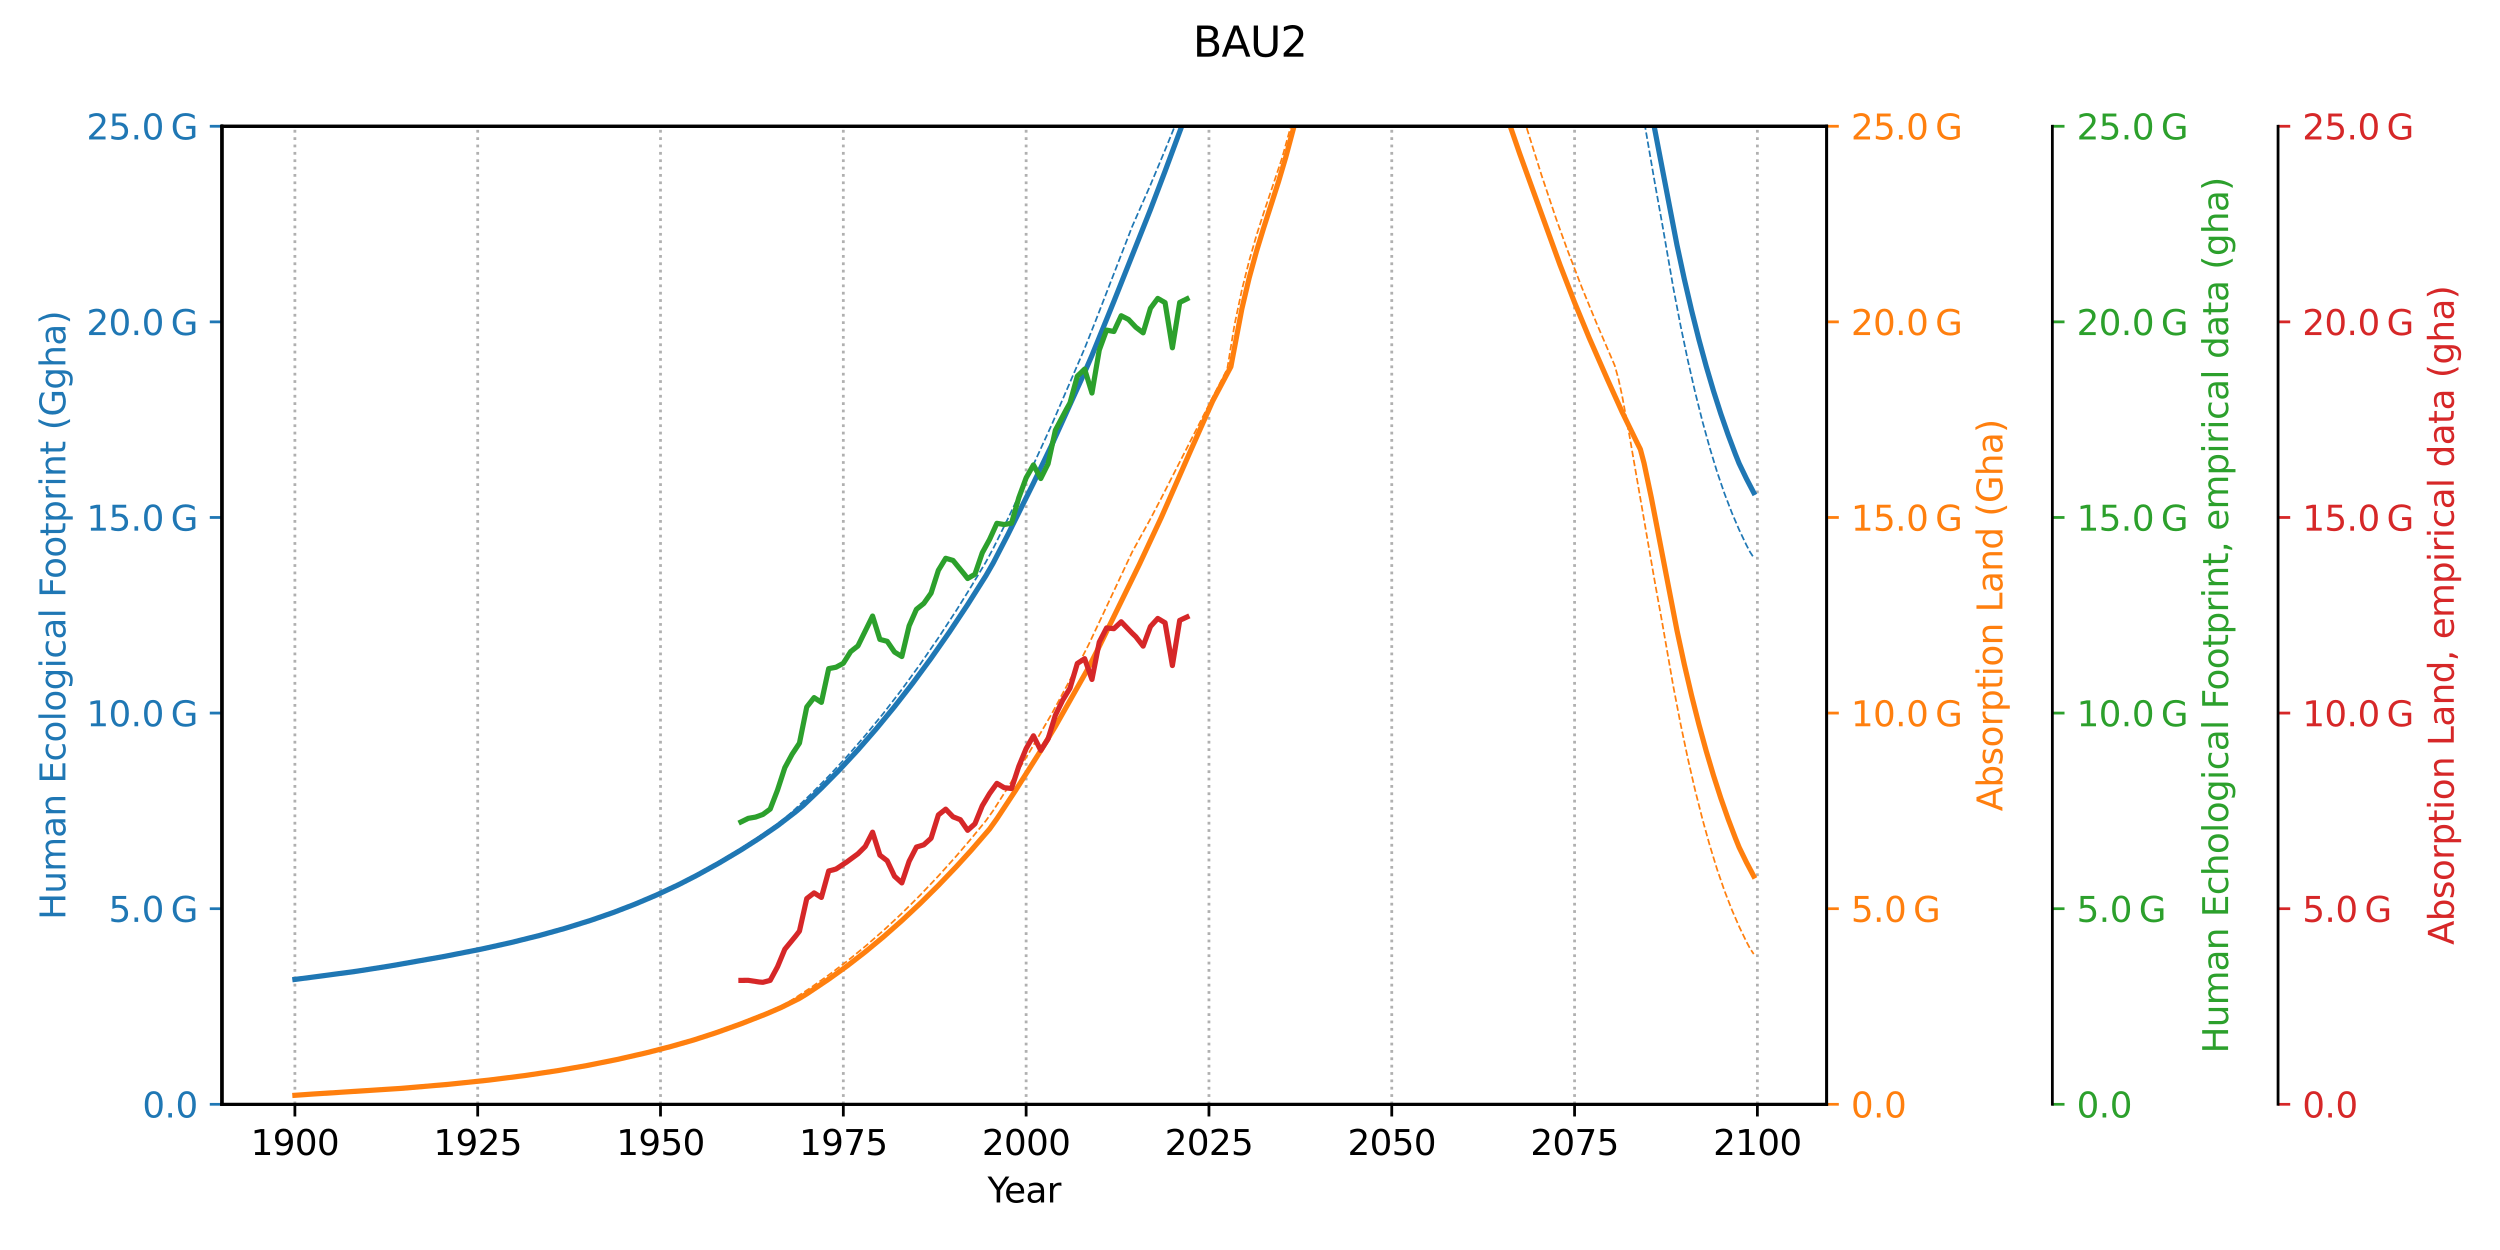<?xml version="1.0" encoding="utf-8" standalone="no"?>
<!DOCTYPE svg PUBLIC "-//W3C//DTD SVG 1.1//EN"
  "http://www.w3.org/Graphics/SVG/1.1/DTD/svg11.dtd">
<svg xmlns:xlink="http://www.w3.org/1999/xlink" width="720pt" height="360pt" viewBox="0 0 720 360" xmlns="http://www.w3.org/2000/svg" version="1.1">
 <defs>
  <style type="text/css">*{stroke-linejoin: round; stroke-linecap: butt}</style>
 </defs>
 <g id="figure_1">
  <g id="patch_1">
   <path d="M 0 360 
L 720 360 
L 720 0 
L 0 0 
z
" style="fill: #ffffff"/>
  </g>
  <g id="axes_1">
   <g id="patch_2">
    <path d="M 63.92 318.04 
L 526.08 318.04 
L 526.08 36.36 
L 63.92 36.36 
z
" style="fill: #ffffff"/>
   </g>
   <g id="matplotlib.axis_1">
    <g id="xtick_1">
     <g id="line2d_1">
      <path d="M 84.927 318.04 
L 84.927 36.36 
" clip-path="url(#p3d2faae4db)" style="fill: none; stroke-dasharray: 0.8,1.32; stroke-dashoffset: 0; stroke: #b0b0b0; stroke-width: 0.8"/>
     </g>
     <g id="line2d_2">
      <defs>
       <path id="mfd0f7070fe" d="M 0 0 
L 0 3.5 
" style="stroke: #000000; stroke-width: 0.8"/>
      </defs>
      <g>
       <use xlink:href="#mfd0f7070fe" x="84.927" y="318.04" style="stroke: #000000; stroke-width: 0.8"/>
      </g>
     </g>
     <g id="text_1">
      <!-- 1900 -->
      <g transform="translate(72.202 332.638) scale(0.1 -0.1)">
       <defs>
        <path id="DejaVuSans-31" d="M 794 531 
L 1825 531 
L 1825 4091 
L 703 3866 
L 703 4441 
L 1819 4666 
L 2450 4666 
L 2450 531 
L 3481 531 
L 3481 0 
L 794 0 
L 794 531 
z
" transform="scale(0.016)"/>
        <path id="DejaVuSans-39" d="M 703 97 
L 703 672 
Q 941 559 1184 500 
Q 1428 441 1663 441 
Q 2288 441 2617 861 
Q 2947 1281 2994 2138 
Q 2813 1869 2534 1725 
Q 2256 1581 1919 1581 
Q 1219 1581 811 2004 
Q 403 2428 403 3163 
Q 403 3881 828 4315 
Q 1253 4750 1959 4750 
Q 2769 4750 3195 4129 
Q 3622 3509 3622 2328 
Q 3622 1225 3098 567 
Q 2575 -91 1691 -91 
Q 1453 -91 1209 -44 
Q 966 3 703 97 
z
M 1959 2075 
Q 2384 2075 2632 2365 
Q 2881 2656 2881 3163 
Q 2881 3666 2632 3958 
Q 2384 4250 1959 4250 
Q 1534 4250 1286 3958 
Q 1038 3666 1038 3163 
Q 1038 2656 1286 2365 
Q 1534 2075 1959 2075 
z
" transform="scale(0.016)"/>
        <path id="DejaVuSans-30" d="M 2034 4250 
Q 1547 4250 1301 3770 
Q 1056 3291 1056 2328 
Q 1056 1369 1301 889 
Q 1547 409 2034 409 
Q 2525 409 2770 889 
Q 3016 1369 3016 2328 
Q 3016 3291 2770 3770 
Q 2525 4250 2034 4250 
z
M 2034 4750 
Q 2819 4750 3233 4129 
Q 3647 3509 3647 2328 
Q 3647 1150 3233 529 
Q 2819 -91 2034 -91 
Q 1250 -91 836 529 
Q 422 1150 422 2328 
Q 422 3509 836 4129 
Q 1250 4750 2034 4750 
z
" transform="scale(0.016)"/>
       </defs>
       <use xlink:href="#DejaVuSans-31"/>
       <use xlink:href="#DejaVuSans-39" x="63.623"/>
       <use xlink:href="#DejaVuSans-30" x="127.246"/>
       <use xlink:href="#DejaVuSans-30" x="190.869"/>
      </g>
     </g>
    </g>
    <g id="xtick_2">
     <g id="line2d_3">
      <path d="M 137.577 318.04 
L 137.577 36.36 
" clip-path="url(#p3d2faae4db)" style="fill: none; stroke-dasharray: 0.8,1.32; stroke-dashoffset: 0; stroke: #b0b0b0; stroke-width: 0.8"/>
     </g>
     <g id="line2d_4">
      <g>
       <use xlink:href="#mfd0f7070fe" x="137.577" y="318.04" style="stroke: #000000; stroke-width: 0.8"/>
      </g>
     </g>
     <g id="text_2">
      <!-- 1925 -->
      <g transform="translate(124.852 332.638) scale(0.1 -0.1)">
       <defs>
        <path id="DejaVuSans-32" d="M 1228 531 
L 3431 531 
L 3431 0 
L 469 0 
L 469 531 
Q 828 903 1448 1529 
Q 2069 2156 2228 2338 
Q 2531 2678 2651 2914 
Q 2772 3150 2772 3378 
Q 2772 3750 2511 3984 
Q 2250 4219 1831 4219 
Q 1534 4219 1204 4116 
Q 875 4013 500 3803 
L 500 4441 
Q 881 4594 1212 4672 
Q 1544 4750 1819 4750 
Q 2544 4750 2975 4387 
Q 3406 4025 3406 3419 
Q 3406 3131 3298 2873 
Q 3191 2616 2906 2266 
Q 2828 2175 2409 1742 
Q 1991 1309 1228 531 
z
" transform="scale(0.016)"/>
        <path id="DejaVuSans-35" d="M 691 4666 
L 3169 4666 
L 3169 4134 
L 1269 4134 
L 1269 2991 
Q 1406 3038 1543 3061 
Q 1681 3084 1819 3084 
Q 2600 3084 3056 2656 
Q 3513 2228 3513 1497 
Q 3513 744 3044 326 
Q 2575 -91 1722 -91 
Q 1428 -91 1123 -41 
Q 819 9 494 109 
L 494 744 
Q 775 591 1075 516 
Q 1375 441 1709 441 
Q 2250 441 2565 725 
Q 2881 1009 2881 1497 
Q 2881 1984 2565 2268 
Q 2250 2553 1709 2553 
Q 1456 2553 1204 2497 
Q 953 2441 691 2322 
L 691 4666 
z
" transform="scale(0.016)"/>
       </defs>
       <use xlink:href="#DejaVuSans-31"/>
       <use xlink:href="#DejaVuSans-39" x="63.623"/>
       <use xlink:href="#DejaVuSans-32" x="127.246"/>
       <use xlink:href="#DejaVuSans-35" x="190.869"/>
      </g>
     </g>
    </g>
    <g id="xtick_3">
     <g id="line2d_5">
      <path d="M 190.227 318.04 
L 190.227 36.36 
" clip-path="url(#p3d2faae4db)" style="fill: none; stroke-dasharray: 0.8,1.32; stroke-dashoffset: 0; stroke: #b0b0b0; stroke-width: 0.8"/>
     </g>
     <g id="line2d_6">
      <g>
       <use xlink:href="#mfd0f7070fe" x="190.227" y="318.04" style="stroke: #000000; stroke-width: 0.8"/>
      </g>
     </g>
     <g id="text_3">
      <!-- 1950 -->
      <g transform="translate(177.502 332.638) scale(0.1 -0.1)">
       <use xlink:href="#DejaVuSans-31"/>
       <use xlink:href="#DejaVuSans-39" x="63.623"/>
       <use xlink:href="#DejaVuSans-35" x="127.246"/>
       <use xlink:href="#DejaVuSans-30" x="190.869"/>
      </g>
     </g>
    </g>
    <g id="xtick_4">
     <g id="line2d_7">
      <path d="M 242.877 318.04 
L 242.877 36.36 
" clip-path="url(#p3d2faae4db)" style="fill: none; stroke-dasharray: 0.8,1.32; stroke-dashoffset: 0; stroke: #b0b0b0; stroke-width: 0.8"/>
     </g>
     <g id="line2d_8">
      <g>
       <use xlink:href="#mfd0f7070fe" x="242.877" y="318.04" style="stroke: #000000; stroke-width: 0.8"/>
      </g>
     </g>
     <g id="text_4">
      <!-- 1975 -->
      <g transform="translate(230.152 332.638) scale(0.1 -0.1)">
       <defs>
        <path id="DejaVuSans-37" d="M 525 4666 
L 3525 4666 
L 3525 4397 
L 1831 0 
L 1172 0 
L 2766 4134 
L 525 4134 
L 525 4666 
z
" transform="scale(0.016)"/>
       </defs>
       <use xlink:href="#DejaVuSans-31"/>
       <use xlink:href="#DejaVuSans-39" x="63.623"/>
       <use xlink:href="#DejaVuSans-37" x="127.246"/>
       <use xlink:href="#DejaVuSans-35" x="190.869"/>
      </g>
     </g>
    </g>
    <g id="xtick_5">
     <g id="line2d_9">
      <path d="M 295.526 318.04 
L 295.526 36.36 
" clip-path="url(#p3d2faae4db)" style="fill: none; stroke-dasharray: 0.8,1.32; stroke-dashoffset: 0; stroke: #b0b0b0; stroke-width: 0.8"/>
     </g>
     <g id="line2d_10">
      <g>
       <use xlink:href="#mfd0f7070fe" x="295.526" y="318.04" style="stroke: #000000; stroke-width: 0.8"/>
      </g>
     </g>
     <g id="text_5">
      <!-- 2000 -->
      <g transform="translate(282.801 332.638) scale(0.1 -0.1)">
       <use xlink:href="#DejaVuSans-32"/>
       <use xlink:href="#DejaVuSans-30" x="63.623"/>
       <use xlink:href="#DejaVuSans-30" x="127.246"/>
       <use xlink:href="#DejaVuSans-30" x="190.869"/>
      </g>
     </g>
    </g>
    <g id="xtick_6">
     <g id="line2d_11">
      <path d="M 348.176 318.04 
L 348.176 36.36 
" clip-path="url(#p3d2faae4db)" style="fill: none; stroke-dasharray: 0.8,1.32; stroke-dashoffset: 0; stroke: #b0b0b0; stroke-width: 0.8"/>
     </g>
     <g id="line2d_12">
      <g>
       <use xlink:href="#mfd0f7070fe" x="348.176" y="318.04" style="stroke: #000000; stroke-width: 0.8"/>
      </g>
     </g>
     <g id="text_6">
      <!-- 2025 -->
      <g transform="translate(335.451 332.638) scale(0.1 -0.1)">
       <use xlink:href="#DejaVuSans-32"/>
       <use xlink:href="#DejaVuSans-30" x="63.623"/>
       <use xlink:href="#DejaVuSans-32" x="127.246"/>
       <use xlink:href="#DejaVuSans-35" x="190.869"/>
      </g>
     </g>
    </g>
    <g id="xtick_7">
     <g id="line2d_13">
      <path d="M 400.826 318.04 
L 400.826 36.36 
" clip-path="url(#p3d2faae4db)" style="fill: none; stroke-dasharray: 0.8,1.32; stroke-dashoffset: 0; stroke: #b0b0b0; stroke-width: 0.8"/>
     </g>
     <g id="line2d_14">
      <g>
       <use xlink:href="#mfd0f7070fe" x="400.826" y="318.04" style="stroke: #000000; stroke-width: 0.8"/>
      </g>
     </g>
     <g id="text_7">
      <!-- 2050 -->
      <g transform="translate(388.101 332.638) scale(0.1 -0.1)">
       <use xlink:href="#DejaVuSans-32"/>
       <use xlink:href="#DejaVuSans-30" x="63.623"/>
       <use xlink:href="#DejaVuSans-35" x="127.246"/>
       <use xlink:href="#DejaVuSans-30" x="190.869"/>
      </g>
     </g>
    </g>
    <g id="xtick_8">
     <g id="line2d_15">
      <path d="M 453.476 318.04 
L 453.476 36.36 
" clip-path="url(#p3d2faae4db)" style="fill: none; stroke-dasharray: 0.8,1.32; stroke-dashoffset: 0; stroke: #b0b0b0; stroke-width: 0.8"/>
     </g>
     <g id="line2d_16">
      <g>
       <use xlink:href="#mfd0f7070fe" x="453.476" y="318.04" style="stroke: #000000; stroke-width: 0.8"/>
      </g>
     </g>
     <g id="text_8">
      <!-- 2075 -->
      <g transform="translate(440.751 332.638) scale(0.1 -0.1)">
       <use xlink:href="#DejaVuSans-32"/>
       <use xlink:href="#DejaVuSans-30" x="63.623"/>
       <use xlink:href="#DejaVuSans-37" x="127.246"/>
       <use xlink:href="#DejaVuSans-35" x="190.869"/>
      </g>
     </g>
    </g>
    <g id="xtick_9">
     <g id="line2d_17">
      <path d="M 506.126 318.04 
L 506.126 36.36 
" clip-path="url(#p3d2faae4db)" style="fill: none; stroke-dasharray: 0.8,1.32; stroke-dashoffset: 0; stroke: #b0b0b0; stroke-width: 0.8"/>
     </g>
     <g id="line2d_18">
      <g>
       <use xlink:href="#mfd0f7070fe" x="506.126" y="318.04" style="stroke: #000000; stroke-width: 0.8"/>
      </g>
     </g>
     <g id="text_9">
      <!-- 2100 -->
      <g transform="translate(493.401 332.638) scale(0.1 -0.1)">
       <use xlink:href="#DejaVuSans-32"/>
       <use xlink:href="#DejaVuSans-31" x="63.623"/>
       <use xlink:href="#DejaVuSans-30" x="127.246"/>
       <use xlink:href="#DejaVuSans-30" x="190.869"/>
      </g>
     </g>
    </g>
    <g id="text_10">
     <!-- Year -->
     <g transform="translate(284.413 346.317) scale(0.1 -0.1)">
      <defs>
       <path id="DejaVuSans-59" d="M -13 4666 
L 666 4666 
L 1959 2747 
L 3244 4666 
L 3922 4666 
L 2272 2222 
L 2272 0 
L 1638 0 
L 1638 2222 
L -13 4666 
z
" transform="scale(0.016)"/>
       <path id="DejaVuSans-65" d="M 3597 1894 
L 3597 1613 
L 953 1613 
Q 991 1019 1311 708 
Q 1631 397 2203 397 
Q 2534 397 2845 478 
Q 3156 559 3463 722 
L 3463 178 
Q 3153 47 2828 -22 
Q 2503 -91 2169 -91 
Q 1331 -91 842 396 
Q 353 884 353 1716 
Q 353 2575 817 3079 
Q 1281 3584 2069 3584 
Q 2775 3584 3186 3129 
Q 3597 2675 3597 1894 
z
M 3022 2063 
Q 3016 2534 2758 2815 
Q 2500 3097 2075 3097 
Q 1594 3097 1305 2825 
Q 1016 2553 972 2059 
L 3022 2063 
z
" transform="scale(0.016)"/>
       <path id="DejaVuSans-61" d="M 2194 1759 
Q 1497 1759 1228 1600 
Q 959 1441 959 1056 
Q 959 750 1161 570 
Q 1363 391 1709 391 
Q 2188 391 2477 730 
Q 2766 1069 2766 1631 
L 2766 1759 
L 2194 1759 
z
M 3341 1997 
L 3341 0 
L 2766 0 
L 2766 531 
Q 2569 213 2275 61 
Q 1981 -91 1556 -91 
Q 1019 -91 701 211 
Q 384 513 384 1019 
Q 384 1609 779 1909 
Q 1175 2209 1959 2209 
L 2766 2209 
L 2766 2266 
Q 2766 2663 2505 2880 
Q 2244 3097 1772 3097 
Q 1472 3097 1187 3025 
Q 903 2953 641 2809 
L 641 3341 
Q 956 3463 1253 3523 
Q 1550 3584 1831 3584 
Q 2591 3584 2966 3190 
Q 3341 2797 3341 1997 
z
" transform="scale(0.016)"/>
       <path id="DejaVuSans-72" d="M 2631 2963 
Q 2534 3019 2420 3045 
Q 2306 3072 2169 3072 
Q 1681 3072 1420 2755 
Q 1159 2438 1159 1844 
L 1159 0 
L 581 0 
L 581 3500 
L 1159 3500 
L 1159 2956 
Q 1341 3275 1631 3429 
Q 1922 3584 2338 3584 
Q 2397 3584 2469 3576 
Q 2541 3569 2628 3553 
L 2631 2963 
z
" transform="scale(0.016)"/>
      </defs>
      <use xlink:href="#DejaVuSans-59"/>
      <use xlink:href="#DejaVuSans-65" x="47.834"/>
      <use xlink:href="#DejaVuSans-61" x="109.357"/>
      <use xlink:href="#DejaVuSans-72" x="170.637"/>
     </g>
    </g>
   </g>
   <g id="matplotlib.axis_2">
    <g id="ytick_1">
     <g id="line2d_19">
      <defs>
       <path id="mef75943f9a" d="M 0 0 
L -3.5 0 
" style="stroke: #1f77b4; stroke-width: 0.8"/>
      </defs>
      <g>
       <use xlink:href="#mef75943f9a" x="63.92" y="318.04" style="fill: #1f77b4; stroke: #1f77b4; stroke-width: 0.8"/>
      </g>
     </g>
     <g id="text_11">
      <!-- 0.0 -->
      <g style="fill: #1f77b4" transform="translate(41.017 321.839) scale(0.1 -0.1)">
       <defs>
        <path id="DejaVuSans-2e" d="M 684 794 
L 1344 794 
L 1344 0 
L 684 0 
L 684 794 
z
" transform="scale(0.016)"/>
       </defs>
       <use xlink:href="#DejaVuSans-30"/>
       <use xlink:href="#DejaVuSans-2e" x="63.623"/>
       <use xlink:href="#DejaVuSans-30" x="95.41"/>
      </g>
     </g>
    </g>
    <g id="ytick_2">
     <g id="line2d_20">
      <g>
       <use xlink:href="#mef75943f9a" x="63.92" y="261.704" style="fill: #1f77b4; stroke: #1f77b4; stroke-width: 0.8"/>
      </g>
     </g>
     <g id="text_12">
      <!-- 5.0 G -->
      <g style="fill: #1f77b4" transform="translate(31.272 265.503) scale(0.1 -0.1)">
       <defs>
        <path id="DejaVuSans-2009" transform="scale(0.016)"/>
        <path id="DejaVuSans-47" d="M 3809 666 
L 3809 1919 
L 2778 1919 
L 2778 2438 
L 4434 2438 
L 4434 434 
Q 4069 175 3628 42 
Q 3188 -91 2688 -91 
Q 1594 -91 976 548 
Q 359 1188 359 2328 
Q 359 3472 976 4111 
Q 1594 4750 2688 4750 
Q 3144 4750 3555 4637 
Q 3966 4525 4313 4306 
L 4313 3634 
Q 3963 3931 3569 4081 
Q 3175 4231 2741 4231 
Q 1884 4231 1454 3753 
Q 1025 3275 1025 2328 
Q 1025 1384 1454 906 
Q 1884 428 2741 428 
Q 3075 428 3337 486 
Q 3600 544 3809 666 
z
" transform="scale(0.016)"/>
       </defs>
       <use xlink:href="#DejaVuSans-35"/>
       <use xlink:href="#DejaVuSans-2e" x="63.623"/>
       <use xlink:href="#DejaVuSans-30" x="95.41"/>
       <use xlink:href="#DejaVuSans-2009" x="159.033"/>
       <use xlink:href="#DejaVuSans-47" x="179.004"/>
      </g>
     </g>
    </g>
    <g id="ytick_3">
     <g id="line2d_21">
      <g>
       <use xlink:href="#mef75943f9a" x="63.92" y="205.368" style="fill: #1f77b4; stroke: #1f77b4; stroke-width: 0.8"/>
      </g>
     </g>
     <g id="text_13">
      <!-- 10.0 G -->
      <g style="fill: #1f77b4" transform="translate(24.909 209.167) scale(0.1 -0.1)">
       <use xlink:href="#DejaVuSans-31"/>
       <use xlink:href="#DejaVuSans-30" x="63.623"/>
       <use xlink:href="#DejaVuSans-2e" x="127.246"/>
       <use xlink:href="#DejaVuSans-30" x="159.033"/>
       <use xlink:href="#DejaVuSans-2009" x="222.656"/>
       <use xlink:href="#DejaVuSans-47" x="242.627"/>
      </g>
     </g>
    </g>
    <g id="ytick_4">
     <g id="line2d_22">
      <g>
       <use xlink:href="#mef75943f9a" x="63.92" y="149.032" style="fill: #1f77b4; stroke: #1f77b4; stroke-width: 0.8"/>
      </g>
     </g>
     <g id="text_14">
      <!-- 15.0 G -->
      <g style="fill: #1f77b4" transform="translate(24.909 152.831) scale(0.1 -0.1)">
       <use xlink:href="#DejaVuSans-31"/>
       <use xlink:href="#DejaVuSans-35" x="63.623"/>
       <use xlink:href="#DejaVuSans-2e" x="127.246"/>
       <use xlink:href="#DejaVuSans-30" x="159.033"/>
       <use xlink:href="#DejaVuSans-2009" x="222.656"/>
       <use xlink:href="#DejaVuSans-47" x="242.627"/>
      </g>
     </g>
    </g>
    <g id="ytick_5">
     <g id="line2d_23">
      <g>
       <use xlink:href="#mef75943f9a" x="63.92" y="92.696" style="fill: #1f77b4; stroke: #1f77b4; stroke-width: 0.8"/>
      </g>
     </g>
     <g id="text_15">
      <!-- 20.0 G -->
      <g style="fill: #1f77b4" transform="translate(24.909 96.495) scale(0.1 -0.1)">
       <use xlink:href="#DejaVuSans-32"/>
       <use xlink:href="#DejaVuSans-30" x="63.623"/>
       <use xlink:href="#DejaVuSans-2e" x="127.246"/>
       <use xlink:href="#DejaVuSans-30" x="159.033"/>
       <use xlink:href="#DejaVuSans-2009" x="222.656"/>
       <use xlink:href="#DejaVuSans-47" x="242.627"/>
      </g>
     </g>
    </g>
    <g id="ytick_6">
     <g id="line2d_24">
      <g>
       <use xlink:href="#mef75943f9a" x="63.92" y="36.36" style="fill: #1f77b4; stroke: #1f77b4; stroke-width: 0.8"/>
      </g>
     </g>
     <g id="text_16">
      <!-- 25.0 G -->
      <g style="fill: #1f77b4" transform="translate(24.909 40.159) scale(0.1 -0.1)">
       <use xlink:href="#DejaVuSans-32"/>
       <use xlink:href="#DejaVuSans-35" x="63.623"/>
       <use xlink:href="#DejaVuSans-2e" x="127.246"/>
       <use xlink:href="#DejaVuSans-30" x="159.033"/>
       <use xlink:href="#DejaVuSans-2009" x="222.656"/>
       <use xlink:href="#DejaVuSans-47" x="242.627"/>
      </g>
     </g>
    </g>
    <g id="text_17">
     <!-- Human Ecological Footprint (Ggha) -->
     <g style="fill: #1f77b4" transform="translate(18.829 264.885) rotate(-90) scale(0.1 -0.1)">
      <defs>
       <path id="DejaVuSans-48" d="M 628 4666 
L 1259 4666 
L 1259 2753 
L 3553 2753 
L 3553 4666 
L 4184 4666 
L 4184 0 
L 3553 0 
L 3553 2222 
L 1259 2222 
L 1259 0 
L 628 0 
L 628 4666 
z
" transform="scale(0.016)"/>
       <path id="DejaVuSans-75" d="M 544 1381 
L 544 3500 
L 1119 3500 
L 1119 1403 
Q 1119 906 1312 657 
Q 1506 409 1894 409 
Q 2359 409 2629 706 
Q 2900 1003 2900 1516 
L 2900 3500 
L 3475 3500 
L 3475 0 
L 2900 0 
L 2900 538 
Q 2691 219 2414 64 
Q 2138 -91 1772 -91 
Q 1169 -91 856 284 
Q 544 659 544 1381 
z
M 1991 3584 
L 1991 3584 
z
" transform="scale(0.016)"/>
       <path id="DejaVuSans-6d" d="M 3328 2828 
Q 3544 3216 3844 3400 
Q 4144 3584 4550 3584 
Q 5097 3584 5394 3201 
Q 5691 2819 5691 2113 
L 5691 0 
L 5113 0 
L 5113 2094 
Q 5113 2597 4934 2840 
Q 4756 3084 4391 3084 
Q 3944 3084 3684 2787 
Q 3425 2491 3425 1978 
L 3425 0 
L 2847 0 
L 2847 2094 
Q 2847 2600 2669 2842 
Q 2491 3084 2119 3084 
Q 1678 3084 1418 2786 
Q 1159 2488 1159 1978 
L 1159 0 
L 581 0 
L 581 3500 
L 1159 3500 
L 1159 2956 
Q 1356 3278 1631 3431 
Q 1906 3584 2284 3584 
Q 2666 3584 2933 3390 
Q 3200 3197 3328 2828 
z
" transform="scale(0.016)"/>
       <path id="DejaVuSans-6e" d="M 3513 2113 
L 3513 0 
L 2938 0 
L 2938 2094 
Q 2938 2591 2744 2837 
Q 2550 3084 2163 3084 
Q 1697 3084 1428 2787 
Q 1159 2491 1159 1978 
L 1159 0 
L 581 0 
L 581 3500 
L 1159 3500 
L 1159 2956 
Q 1366 3272 1645 3428 
Q 1925 3584 2291 3584 
Q 2894 3584 3203 3211 
Q 3513 2838 3513 2113 
z
" transform="scale(0.016)"/>
       <path id="DejaVuSans-20" transform="scale(0.016)"/>
       <path id="DejaVuSans-45" d="M 628 4666 
L 3578 4666 
L 3578 4134 
L 1259 4134 
L 1259 2753 
L 3481 2753 
L 3481 2222 
L 1259 2222 
L 1259 531 
L 3634 531 
L 3634 0 
L 628 0 
L 628 4666 
z
" transform="scale(0.016)"/>
       <path id="DejaVuSans-63" d="M 3122 3366 
L 3122 2828 
Q 2878 2963 2633 3030 
Q 2388 3097 2138 3097 
Q 1578 3097 1268 2742 
Q 959 2388 959 1747 
Q 959 1106 1268 751 
Q 1578 397 2138 397 
Q 2388 397 2633 464 
Q 2878 531 3122 666 
L 3122 134 
Q 2881 22 2623 -34 
Q 2366 -91 2075 -91 
Q 1284 -91 818 406 
Q 353 903 353 1747 
Q 353 2603 823 3093 
Q 1294 3584 2113 3584 
Q 2378 3584 2631 3529 
Q 2884 3475 3122 3366 
z
" transform="scale(0.016)"/>
       <path id="DejaVuSans-6f" d="M 1959 3097 
Q 1497 3097 1228 2736 
Q 959 2375 959 1747 
Q 959 1119 1226 758 
Q 1494 397 1959 397 
Q 2419 397 2687 759 
Q 2956 1122 2956 1747 
Q 2956 2369 2687 2733 
Q 2419 3097 1959 3097 
z
M 1959 3584 
Q 2709 3584 3137 3096 
Q 3566 2609 3566 1747 
Q 3566 888 3137 398 
Q 2709 -91 1959 -91 
Q 1206 -91 779 398 
Q 353 888 353 1747 
Q 353 2609 779 3096 
Q 1206 3584 1959 3584 
z
" transform="scale(0.016)"/>
       <path id="DejaVuSans-6c" d="M 603 4863 
L 1178 4863 
L 1178 0 
L 603 0 
L 603 4863 
z
" transform="scale(0.016)"/>
       <path id="DejaVuSans-67" d="M 2906 1791 
Q 2906 2416 2648 2759 
Q 2391 3103 1925 3103 
Q 1463 3103 1205 2759 
Q 947 2416 947 1791 
Q 947 1169 1205 825 
Q 1463 481 1925 481 
Q 2391 481 2648 825 
Q 2906 1169 2906 1791 
z
M 3481 434 
Q 3481 -459 3084 -895 
Q 2688 -1331 1869 -1331 
Q 1566 -1331 1297 -1286 
Q 1028 -1241 775 -1147 
L 775 -588 
Q 1028 -725 1275 -790 
Q 1522 -856 1778 -856 
Q 2344 -856 2625 -561 
Q 2906 -266 2906 331 
L 2906 616 
Q 2728 306 2450 153 
Q 2172 0 1784 0 
Q 1141 0 747 490 
Q 353 981 353 1791 
Q 353 2603 747 3093 
Q 1141 3584 1784 3584 
Q 2172 3584 2450 3431 
Q 2728 3278 2906 2969 
L 2906 3500 
L 3481 3500 
L 3481 434 
z
" transform="scale(0.016)"/>
       <path id="DejaVuSans-69" d="M 603 3500 
L 1178 3500 
L 1178 0 
L 603 0 
L 603 3500 
z
M 603 4863 
L 1178 4863 
L 1178 4134 
L 603 4134 
L 603 4863 
z
" transform="scale(0.016)"/>
       <path id="DejaVuSans-46" d="M 628 4666 
L 3309 4666 
L 3309 4134 
L 1259 4134 
L 1259 2759 
L 3109 2759 
L 3109 2228 
L 1259 2228 
L 1259 0 
L 628 0 
L 628 4666 
z
" transform="scale(0.016)"/>
       <path id="DejaVuSans-74" d="M 1172 4494 
L 1172 3500 
L 2356 3500 
L 2356 3053 
L 1172 3053 
L 1172 1153 
Q 1172 725 1289 603 
Q 1406 481 1766 481 
L 2356 481 
L 2356 0 
L 1766 0 
Q 1100 0 847 248 
Q 594 497 594 1153 
L 594 3053 
L 172 3053 
L 172 3500 
L 594 3500 
L 594 4494 
L 1172 4494 
z
" transform="scale(0.016)"/>
       <path id="DejaVuSans-70" d="M 1159 525 
L 1159 -1331 
L 581 -1331 
L 581 3500 
L 1159 3500 
L 1159 2969 
Q 1341 3281 1617 3432 
Q 1894 3584 2278 3584 
Q 2916 3584 3314 3078 
Q 3713 2572 3713 1747 
Q 3713 922 3314 415 
Q 2916 -91 2278 -91 
Q 1894 -91 1617 61 
Q 1341 213 1159 525 
z
M 3116 1747 
Q 3116 2381 2855 2742 
Q 2594 3103 2138 3103 
Q 1681 3103 1420 2742 
Q 1159 2381 1159 1747 
Q 1159 1113 1420 752 
Q 1681 391 2138 391 
Q 2594 391 2855 752 
Q 3116 1113 3116 1747 
z
" transform="scale(0.016)"/>
       <path id="DejaVuSans-28" d="M 1984 4856 
Q 1566 4138 1362 3434 
Q 1159 2731 1159 2009 
Q 1159 1288 1364 580 
Q 1569 -128 1984 -844 
L 1484 -844 
Q 1016 -109 783 600 
Q 550 1309 550 2009 
Q 550 2706 781 3412 
Q 1013 4119 1484 4856 
L 1984 4856 
z
" transform="scale(0.016)"/>
       <path id="DejaVuSans-68" d="M 3513 2113 
L 3513 0 
L 2938 0 
L 2938 2094 
Q 2938 2591 2744 2837 
Q 2550 3084 2163 3084 
Q 1697 3084 1428 2787 
Q 1159 2491 1159 1978 
L 1159 0 
L 581 0 
L 581 4863 
L 1159 4863 
L 1159 2956 
Q 1366 3272 1645 3428 
Q 1925 3584 2291 3584 
Q 2894 3584 3203 3211 
Q 3513 2838 3513 2113 
z
" transform="scale(0.016)"/>
       <path id="DejaVuSans-29" d="M 513 4856 
L 1013 4856 
Q 1481 4119 1714 3412 
Q 1947 2706 1947 2009 
Q 1947 1309 1714 600 
Q 1481 -109 1013 -844 
L 513 -844 
Q 928 -128 1133 580 
Q 1338 1288 1338 2009 
Q 1338 2731 1133 3434 
Q 928 4138 513 4856 
z
" transform="scale(0.016)"/>
      </defs>
      <use xlink:href="#DejaVuSans-48"/>
      <use xlink:href="#DejaVuSans-75" x="75.195"/>
      <use xlink:href="#DejaVuSans-6d" x="138.574"/>
      <use xlink:href="#DejaVuSans-61" x="235.986"/>
      <use xlink:href="#DejaVuSans-6e" x="297.266"/>
      <use xlink:href="#DejaVuSans-20" x="360.645"/>
      <use xlink:href="#DejaVuSans-45" x="392.432"/>
      <use xlink:href="#DejaVuSans-63" x="455.615"/>
      <use xlink:href="#DejaVuSans-6f" x="510.596"/>
      <use xlink:href="#DejaVuSans-6c" x="571.777"/>
      <use xlink:href="#DejaVuSans-6f" x="599.561"/>
      <use xlink:href="#DejaVuSans-67" x="660.742"/>
      <use xlink:href="#DejaVuSans-69" x="724.219"/>
      <use xlink:href="#DejaVuSans-63" x="752.002"/>
      <use xlink:href="#DejaVuSans-61" x="806.982"/>
      <use xlink:href="#DejaVuSans-6c" x="868.262"/>
      <use xlink:href="#DejaVuSans-20" x="896.045"/>
      <use xlink:href="#DejaVuSans-46" x="927.832"/>
      <use xlink:href="#DejaVuSans-6f" x="981.727"/>
      <use xlink:href="#DejaVuSans-6f" x="1042.908"/>
      <use xlink:href="#DejaVuSans-74" x="1104.09"/>
      <use xlink:href="#DejaVuSans-70" x="1143.299"/>
      <use xlink:href="#DejaVuSans-72" x="1206.775"/>
      <use xlink:href="#DejaVuSans-69" x="1247.889"/>
      <use xlink:href="#DejaVuSans-6e" x="1275.672"/>
      <use xlink:href="#DejaVuSans-74" x="1339.051"/>
      <use xlink:href="#DejaVuSans-20" x="1378.26"/>
      <use xlink:href="#DejaVuSans-28" x="1410.047"/>
      <use xlink:href="#DejaVuSans-47" x="1449.061"/>
      <use xlink:href="#DejaVuSans-67" x="1526.551"/>
      <use xlink:href="#DejaVuSans-68" x="1590.027"/>
      <use xlink:href="#DejaVuSans-61" x="1653.406"/>
      <use xlink:href="#DejaVuSans-29" x="1714.686"/>
     </g>
    </g>
   </g>
   <g id="line2d_25">
    <path d="M 84.927 282.071 
L 91.245 281.255 
L 102.828 279.697 
L 112.305 278.202 
L 128.1 275.422 
L 138.63 273.343 
L 147.054 271.481 
L 155.478 269.387 
L 162.849 267.329 
L 170.22 265.029 
L 176.538 262.834 
L 182.856 260.404 
L 189.174 257.72 
L 195.492 254.759 
L 200.757 252.054 
L 207.075 248.556 
L 213.393 244.794 
L 218.658 241.426 
L 223.923 237.811 
L 229.188 233.764 
L 231.294 232.012 
L 236.559 226.99 
L 241.824 221.656 
L 247.089 215.964 
L 252.354 209.918 
L 257.619 203.513 
L 262.884 196.736 
L 268.149 189.58 
L 273.414 182.049 
L 278.679 174.125 
L 283.944 165.789 
L 286.05 162.125 
L 290.262 153.982 
L 297.632 139.137 
L 302.897 128.166 
L 312.374 107.224 
L 314.48 102.364 
L 320.798 86.806 
L 331.328 60.356 
L 335.54 49.3 
L 349.229 12.341 
L 354.494 0.033 
L 354.681 -1 
M 463.451 -1 
L 467.165 7.281 
L 471.377 16.022 
L 472.43 18.156 
L 473.483 22.154 
L 475.589 32.187 
L 482.96 70.536 
L 485.066 80.331 
L 487.172 89.395 
L 489.278 97.765 
L 491.384 105.488 
L 493.49 112.611 
L 495.596 119.184 
L 497.702 125.242 
L 499.808 130.833 
L 500.861 133.465 
L 502.967 137.852 
L 505.073 141.886 
L 505.073 141.886 
" clip-path="url(#p3d2faae4db)" style="fill: none; stroke: #1f77b4; stroke-width: 1.5; stroke-linecap: square"/>
   </g>
   <g id="line2d_26">
    <path d="M 84.927 282.071 
L 91.245 281.26 
L 102.828 279.715 
L 112.305 278.231 
L 127.047 275.646 
L 137.577 273.581 
L 147.054 271.486 
L 155.478 269.39 
L 162.849 267.338 
L 170.22 265.052 
L 175.485 263.213 
L 181.803 260.764 
L 188.121 258.053 
L 194.439 255.061 
L 199.704 252.334 
L 206.022 248.807 
L 212.34 245.032 
L 217.605 241.66 
L 222.87 238.059 
L 226.029 235.678 
L 228.135 233.836 
L 233.4 228.846 
L 238.665 223.535 
L 243.93 217.868 
L 249.195 211.81 
L 254.46 205.383 
L 259.725 198.561 
L 264.99 191.33 
L 270.255 183.689 
L 275.52 175.639 
L 279.732 168.872 
L 283.944 161.838 
L 286.05 157.943 
L 290.262 149.411 
L 296.579 136.111 
L 302.897 122.309 
L 312.374 100.345 
L 315.533 92.412 
L 326.063 65.24 
L 331.328 53.272 
L 335.54 43.211 
L 353.441 -0.602 
L 353.501 -1 
M 467.2 -1 
L 469.271 10.285 
L 476.642 52.976 
L 478.748 64.657 
L 481.907 82.865 
L 484.013 93.832 
L 486.119 103.886 
L 488.225 113.079 
L 490.331 121.456 
L 492.437 129.074 
L 494.543 135.987 
L 496.649 142.141 
L 498.755 147.634 
L 500.861 152.556 
L 502.967 156.977 
L 504.02 158.987 
L 505.073 160.602 
L 505.073 160.602 
" clip-path="url(#p3d2faae4db)" style="fill: none; stroke-dasharray: 1.85,0.8; stroke-dashoffset: 0; stroke: #1f77b4; stroke-width: 0.5"/>
   </g>
   <g id="patch_3">
    <path d="M 63.92 318.04 
L 63.92 36.36 
" style="fill: none; stroke: #000000; stroke-width: 0.8; stroke-linejoin: miter; stroke-linecap: square"/>
   </g>
   <g id="patch_4">
    <path d="M 526.08 318.04 
L 526.08 36.36 
" style="fill: none; stroke: #000000; stroke-width: 0.8; stroke-linejoin: miter; stroke-linecap: square"/>
   </g>
   <g id="patch_5">
    <path d="M 63.92 318.04 
L 526.08 318.04 
" style="fill: none; stroke: #000000; stroke-width: 0.8; stroke-linejoin: miter; stroke-linecap: square"/>
   </g>
   <g id="patch_6">
    <path d="M 63.92 36.36 
L 526.08 36.36 
" style="fill: none; stroke: #000000; stroke-width: 0.8; stroke-linejoin: miter; stroke-linecap: square"/>
   </g>
  </g>
  <g id="axes_2">
   <g id="matplotlib.axis_3">
    <g id="ytick_7">
     <g id="line2d_27">
      <defs>
       <path id="m1be80b482b" d="M 0 0 
L 3.5 0 
" style="stroke: #ff7f0e; stroke-width: 0.8"/>
      </defs>
      <g>
       <use xlink:href="#m1be80b482b" x="526.08" y="318.04" style="fill: #ff7f0e; stroke: #ff7f0e; stroke-width: 0.8"/>
      </g>
     </g>
     <g id="text_18">
      <!-- 0.0 -->
      <g style="fill: #ff7f0e" transform="translate(533.08 321.839) scale(0.1 -0.1)">
       <use xlink:href="#DejaVuSans-30"/>
       <use xlink:href="#DejaVuSans-2e" x="63.623"/>
       <use xlink:href="#DejaVuSans-30" x="95.41"/>
      </g>
     </g>
    </g>
    <g id="ytick_8">
     <g id="line2d_28">
      <g>
       <use xlink:href="#m1be80b482b" x="526.08" y="261.704" style="fill: #ff7f0e; stroke: #ff7f0e; stroke-width: 0.8"/>
      </g>
     </g>
     <g id="text_19">
      <!-- 5.0 G -->
      <g style="fill: #ff7f0e" transform="translate(533.08 265.503) scale(0.1 -0.1)">
       <use xlink:href="#DejaVuSans-35"/>
       <use xlink:href="#DejaVuSans-2e" x="63.623"/>
       <use xlink:href="#DejaVuSans-30" x="95.41"/>
       <use xlink:href="#DejaVuSans-2009" x="159.033"/>
       <use xlink:href="#DejaVuSans-47" x="179.004"/>
      </g>
     </g>
    </g>
    <g id="ytick_9">
     <g id="line2d_29">
      <g>
       <use xlink:href="#m1be80b482b" x="526.08" y="205.368" style="fill: #ff7f0e; stroke: #ff7f0e; stroke-width: 0.8"/>
      </g>
     </g>
     <g id="text_20">
      <!-- 10.0 G -->
      <g style="fill: #ff7f0e" transform="translate(533.08 209.167) scale(0.1 -0.1)">
       <use xlink:href="#DejaVuSans-31"/>
       <use xlink:href="#DejaVuSans-30" x="63.623"/>
       <use xlink:href="#DejaVuSans-2e" x="127.246"/>
       <use xlink:href="#DejaVuSans-30" x="159.033"/>
       <use xlink:href="#DejaVuSans-2009" x="222.656"/>
       <use xlink:href="#DejaVuSans-47" x="242.627"/>
      </g>
     </g>
    </g>
    <g id="ytick_10">
     <g id="line2d_30">
      <g>
       <use xlink:href="#m1be80b482b" x="526.08" y="149.032" style="fill: #ff7f0e; stroke: #ff7f0e; stroke-width: 0.8"/>
      </g>
     </g>
     <g id="text_21">
      <!-- 15.0 G -->
      <g style="fill: #ff7f0e" transform="translate(533.08 152.831) scale(0.1 -0.1)">
       <use xlink:href="#DejaVuSans-31"/>
       <use xlink:href="#DejaVuSans-35" x="63.623"/>
       <use xlink:href="#DejaVuSans-2e" x="127.246"/>
       <use xlink:href="#DejaVuSans-30" x="159.033"/>
       <use xlink:href="#DejaVuSans-2009" x="222.656"/>
       <use xlink:href="#DejaVuSans-47" x="242.627"/>
      </g>
     </g>
    </g>
    <g id="ytick_11">
     <g id="line2d_31">
      <g>
       <use xlink:href="#m1be80b482b" x="526.08" y="92.696" style="fill: #ff7f0e; stroke: #ff7f0e; stroke-width: 0.8"/>
      </g>
     </g>
     <g id="text_22">
      <!-- 20.0 G -->
      <g style="fill: #ff7f0e" transform="translate(533.08 96.495) scale(0.1 -0.1)">
       <use xlink:href="#DejaVuSans-32"/>
       <use xlink:href="#DejaVuSans-30" x="63.623"/>
       <use xlink:href="#DejaVuSans-2e" x="127.246"/>
       <use xlink:href="#DejaVuSans-30" x="159.033"/>
       <use xlink:href="#DejaVuSans-2009" x="222.656"/>
       <use xlink:href="#DejaVuSans-47" x="242.627"/>
      </g>
     </g>
    </g>
    <g id="ytick_12">
     <g id="line2d_32">
      <g>
       <use xlink:href="#m1be80b482b" x="526.08" y="36.36" style="fill: #ff7f0e; stroke: #ff7f0e; stroke-width: 0.8"/>
      </g>
     </g>
     <g id="text_23">
      <!-- 25.0 G -->
      <g style="fill: #ff7f0e" transform="translate(533.08 40.159) scale(0.1 -0.1)">
       <use xlink:href="#DejaVuSans-32"/>
       <use xlink:href="#DejaVuSans-35" x="63.623"/>
       <use xlink:href="#DejaVuSans-2e" x="127.246"/>
       <use xlink:href="#DejaVuSans-30" x="159.033"/>
       <use xlink:href="#DejaVuSans-2009" x="222.656"/>
       <use xlink:href="#DejaVuSans-47" x="242.627"/>
      </g>
     </g>
    </g>
    <g id="text_24">
     <!-- Absorption Land (Gha) -->
     <g style="fill: #ff7f0e" transform="translate(576.689 233.645) rotate(-90) scale(0.1 -0.1)">
      <defs>
       <path id="DejaVuSans-41" d="M 2188 4044 
L 1331 1722 
L 3047 1722 
L 2188 4044 
z
M 1831 4666 
L 2547 4666 
L 4325 0 
L 3669 0 
L 3244 1197 
L 1141 1197 
L 716 0 
L 50 0 
L 1831 4666 
z
" transform="scale(0.016)"/>
       <path id="DejaVuSans-62" d="M 3116 1747 
Q 3116 2381 2855 2742 
Q 2594 3103 2138 3103 
Q 1681 3103 1420 2742 
Q 1159 2381 1159 1747 
Q 1159 1113 1420 752 
Q 1681 391 2138 391 
Q 2594 391 2855 752 
Q 3116 1113 3116 1747 
z
M 1159 2969 
Q 1341 3281 1617 3432 
Q 1894 3584 2278 3584 
Q 2916 3584 3314 3078 
Q 3713 2572 3713 1747 
Q 3713 922 3314 415 
Q 2916 -91 2278 -91 
Q 1894 -91 1617 61 
Q 1341 213 1159 525 
L 1159 0 
L 581 0 
L 581 4863 
L 1159 4863 
L 1159 2969 
z
" transform="scale(0.016)"/>
       <path id="DejaVuSans-73" d="M 2834 3397 
L 2834 2853 
Q 2591 2978 2328 3040 
Q 2066 3103 1784 3103 
Q 1356 3103 1142 2972 
Q 928 2841 928 2578 
Q 928 2378 1081 2264 
Q 1234 2150 1697 2047 
L 1894 2003 
Q 2506 1872 2764 1633 
Q 3022 1394 3022 966 
Q 3022 478 2636 193 
Q 2250 -91 1575 -91 
Q 1294 -91 989 -36 
Q 684 19 347 128 
L 347 722 
Q 666 556 975 473 
Q 1284 391 1588 391 
Q 1994 391 2212 530 
Q 2431 669 2431 922 
Q 2431 1156 2273 1281 
Q 2116 1406 1581 1522 
L 1381 1569 
Q 847 1681 609 1914 
Q 372 2147 372 2553 
Q 372 3047 722 3315 
Q 1072 3584 1716 3584 
Q 2034 3584 2315 3537 
Q 2597 3491 2834 3397 
z
" transform="scale(0.016)"/>
       <path id="DejaVuSans-4c" d="M 628 4666 
L 1259 4666 
L 1259 531 
L 3531 531 
L 3531 0 
L 628 0 
L 628 4666 
z
" transform="scale(0.016)"/>
       <path id="DejaVuSans-64" d="M 2906 2969 
L 2906 4863 
L 3481 4863 
L 3481 0 
L 2906 0 
L 2906 525 
Q 2725 213 2448 61 
Q 2172 -91 1784 -91 
Q 1150 -91 751 415 
Q 353 922 353 1747 
Q 353 2572 751 3078 
Q 1150 3584 1784 3584 
Q 2172 3584 2448 3432 
Q 2725 3281 2906 2969 
z
M 947 1747 
Q 947 1113 1208 752 
Q 1469 391 1925 391 
Q 2381 391 2643 752 
Q 2906 1113 2906 1747 
Q 2906 2381 2643 2742 
Q 2381 3103 1925 3103 
Q 1469 3103 1208 2742 
Q 947 2381 947 1747 
z
" transform="scale(0.016)"/>
      </defs>
      <use xlink:href="#DejaVuSans-41"/>
      <use xlink:href="#DejaVuSans-62" x="68.408"/>
      <use xlink:href="#DejaVuSans-73" x="131.885"/>
      <use xlink:href="#DejaVuSans-6f" x="183.984"/>
      <use xlink:href="#DejaVuSans-72" x="245.166"/>
      <use xlink:href="#DejaVuSans-70" x="286.279"/>
      <use xlink:href="#DejaVuSans-74" x="349.756"/>
      <use xlink:href="#DejaVuSans-69" x="388.965"/>
      <use xlink:href="#DejaVuSans-6f" x="416.748"/>
      <use xlink:href="#DejaVuSans-6e" x="477.93"/>
      <use xlink:href="#DejaVuSans-20" x="541.309"/>
      <use xlink:href="#DejaVuSans-4c" x="573.096"/>
      <use xlink:href="#DejaVuSans-61" x="628.809"/>
      <use xlink:href="#DejaVuSans-6e" x="690.088"/>
      <use xlink:href="#DejaVuSans-64" x="753.467"/>
      <use xlink:href="#DejaVuSans-20" x="816.943"/>
      <use xlink:href="#DejaVuSans-28" x="848.73"/>
      <use xlink:href="#DejaVuSans-47" x="887.744"/>
      <use xlink:href="#DejaVuSans-68" x="965.234"/>
      <use xlink:href="#DejaVuSans-61" x="1028.613"/>
      <use xlink:href="#DejaVuSans-29" x="1089.893"/>
     </g>
    </g>
   </g>
   <g id="line2d_33">
    <path d="M 84.927 315.449 
L 90.192 315.077 
L 115.464 313.459 
L 129.153 312.289 
L 140.736 311.077 
L 151.266 309.745 
L 160.743 308.319 
L 169.167 306.846 
L 177.591 305.162 
L 186.015 303.241 
L 193.386 301.347 
L 199.704 299.54 
L 206.022 297.494 
L 213.393 294.867 
L 220.764 291.978 
L 224.976 290.156 
L 230.241 287.529 
L 232.347 286.239 
L 238.665 282.003 
L 243.93 278.221 
L 249.195 274.14 
L 254.46 269.783 
L 259.725 265.142 
L 264.99 260.211 
L 270.255 254.99 
L 275.52 249.482 
L 279.732 244.856 
L 284.997 238.757 
L 287.103 235.806 
L 292.368 227.817 
L 299.738 216.165 
L 303.95 209.18 
L 313.427 192.406 
L 316.586 186.175 
L 328.169 162.466 
L 334.487 148.949 
L 342.911 129.749 
L 349.229 115.547 
L 354.494 105.606 
L 357.653 88.944 
L 359.759 80.036 
L 361.865 72.377 
L 363.971 65.511 
L 368.183 52.402 
L 370.289 45.304 
L 373.448 33.479 
L 376.607 21.582 
L 379.766 10.464 
L 382.925 0.245 
L 383.337 -1 
M 422.752 -1 
L 433.469 32.079 
L 437.681 44.287 
L 449.264 76.248 
L 453.476 87.117 
L 457.688 97.304 
L 462.953 109.308 
L 467.165 118.643 
L 471.377 127.296 
L 472.43 129.407 
L 473.483 133.382 
L 475.589 143.368 
L 482.96 181.542 
L 485.066 191.285 
L 487.172 200.296 
L 489.278 208.613 
L 491.384 216.281 
L 493.49 223.351 
L 495.596 229.869 
L 497.702 235.872 
L 499.808 241.409 
L 500.861 244.014 
L 502.967 248.346 
L 505.073 252.324 
L 505.073 252.324 
" clip-path="url(#p3d2faae4db)" style="fill: none; stroke: #ff7f0e; stroke-width: 1.5; stroke-linecap: square"/>
   </g>
   <g id="line2d_34">
    <path d="M 84.927 315.449 
L 90.192 315.078 
L 115.464 313.462 
L 128.1 312.381 
L 139.683 311.178 
L 150.213 309.86 
L 159.69 308.454 
L 168.114 307 
L 175.485 305.526 
L 183.909 303.604 
L 192.333 301.436 
L 199.704 299.301 
L 207.075 296.855 
L 214.446 294.153 
L 221.817 291.185 
L 224.976 289.753 
L 227.082 288.654 
L 233.4 284.518 
L 238.665 280.813 
L 243.93 276.843 
L 249.195 272.548 
L 254.46 267.956 
L 259.725 263.05 
L 264.99 257.825 
L 270.255 252.281 
L 275.52 246.423 
L 279.732 241.495 
L 283.944 236.367 
L 286.05 233.434 
L 290.262 226.813 
L 296.579 216.416 
L 302.897 205.589 
L 311.321 189.932 
L 313.427 185.857 
L 317.639 176.944 
L 326.063 158.979 
L 331.328 149.426 
L 334.487 143.392 
L 353.441 106.279 
L 355.547 93.516 
L 357.653 83.507 
L 359.759 75.119 
L 361.865 67.786 
L 363.971 61.209 
L 369.236 45.522 
L 373.448 30.275 
L 380.819 3.996 
L 382.281 -1 
M 427.663 -1 
L 432.416 13.911 
L 437.681 30.431 
L 443.999 50.582 
L 448.211 63.128 
L 451.37 71.882 
L 455.582 82.829 
L 459.794 93.062 
L 465.059 105.316 
L 466.112 109.122 
L 467.165 113.957 
L 469.271 125.379 
L 476.642 167.894 
L 478.748 179.521 
L 481.907 197.647 
L 484.013 208.559 
L 486.119 218.557 
L 488.225 227.695 
L 490.331 236.016 
L 492.437 243.578 
L 494.543 250.434 
L 496.649 256.532 
L 498.755 261.969 
L 500.861 266.836 
L 502.967 271.201 
L 504.02 273.182 
L 505.073 274.77 
L 505.073 274.77 
" clip-path="url(#p3d2faae4db)" style="fill: none; stroke-dasharray: 1.85,0.8; stroke-dashoffset: 0; stroke: #ff7f0e; stroke-width: 0.5"/>
   </g>
   <g id="patch_7">
    <path d="M 63.92 318.04 
L 63.92 36.36 
" style="fill: none; stroke: #000000; stroke-width: 0.8; stroke-linejoin: miter; stroke-linecap: square"/>
   </g>
   <g id="patch_8">
    <path d="M 526.08 318.04 
L 526.08 36.36 
" style="fill: none; stroke: #000000; stroke-width: 0.8; stroke-linejoin: miter; stroke-linecap: square"/>
   </g>
   <g id="patch_9">
    <path d="M 63.92 318.04 
L 526.08 318.04 
" style="fill: none; stroke: #000000; stroke-width: 0.8; stroke-linejoin: miter; stroke-linecap: square"/>
   </g>
   <g id="patch_10">
    <path d="M 63.92 36.36 
L 526.08 36.36 
" style="fill: none; stroke: #000000; stroke-width: 0.8; stroke-linejoin: miter; stroke-linecap: square"/>
   </g>
  </g>
  <g id="axes_3">
   <g id="matplotlib.axis_4">
    <g id="ytick_13">
     <g id="line2d_35">
      <defs>
       <path id="m3688f34f6a" d="M 0 0 
L 3.5 0 
" style="stroke: #2ca02c; stroke-width: 0.8"/>
      </defs>
      <g>
       <use xlink:href="#m3688f34f6a" x="591.08" y="318.04" style="fill: #2ca02c; stroke: #2ca02c; stroke-width: 0.8"/>
      </g>
     </g>
     <g id="text_25">
      <!-- 0.0 -->
      <g style="fill: #2ca02c" transform="translate(598.08 321.839) scale(0.1 -0.1)">
       <use xlink:href="#DejaVuSans-30"/>
       <use xlink:href="#DejaVuSans-2e" x="63.623"/>
       <use xlink:href="#DejaVuSans-30" x="95.41"/>
      </g>
     </g>
    </g>
    <g id="ytick_14">
     <g id="line2d_36">
      <g>
       <use xlink:href="#m3688f34f6a" x="591.08" y="261.704" style="fill: #2ca02c; stroke: #2ca02c; stroke-width: 0.8"/>
      </g>
     </g>
     <g id="text_26">
      <!-- 5.0 G -->
      <g style="fill: #2ca02c" transform="translate(598.08 265.503) scale(0.1 -0.1)">
       <use xlink:href="#DejaVuSans-35"/>
       <use xlink:href="#DejaVuSans-2e" x="63.623"/>
       <use xlink:href="#DejaVuSans-30" x="95.41"/>
       <use xlink:href="#DejaVuSans-2009" x="159.033"/>
       <use xlink:href="#DejaVuSans-47" x="179.004"/>
      </g>
     </g>
    </g>
    <g id="ytick_15">
     <g id="line2d_37">
      <g>
       <use xlink:href="#m3688f34f6a" x="591.08" y="205.368" style="fill: #2ca02c; stroke: #2ca02c; stroke-width: 0.8"/>
      </g>
     </g>
     <g id="text_27">
      <!-- 10.0 G -->
      <g style="fill: #2ca02c" transform="translate(598.08 209.167) scale(0.1 -0.1)">
       <use xlink:href="#DejaVuSans-31"/>
       <use xlink:href="#DejaVuSans-30" x="63.623"/>
       <use xlink:href="#DejaVuSans-2e" x="127.246"/>
       <use xlink:href="#DejaVuSans-30" x="159.033"/>
       <use xlink:href="#DejaVuSans-2009" x="222.656"/>
       <use xlink:href="#DejaVuSans-47" x="242.627"/>
      </g>
     </g>
    </g>
    <g id="ytick_16">
     <g id="line2d_38">
      <g>
       <use xlink:href="#m3688f34f6a" x="591.08" y="149.032" style="fill: #2ca02c; stroke: #2ca02c; stroke-width: 0.8"/>
      </g>
     </g>
     <g id="text_28">
      <!-- 15.0 G -->
      <g style="fill: #2ca02c" transform="translate(598.08 152.831) scale(0.1 -0.1)">
       <use xlink:href="#DejaVuSans-31"/>
       <use xlink:href="#DejaVuSans-35" x="63.623"/>
       <use xlink:href="#DejaVuSans-2e" x="127.246"/>
       <use xlink:href="#DejaVuSans-30" x="159.033"/>
       <use xlink:href="#DejaVuSans-2009" x="222.656"/>
       <use xlink:href="#DejaVuSans-47" x="242.627"/>
      </g>
     </g>
    </g>
    <g id="ytick_17">
     <g id="line2d_39">
      <g>
       <use xlink:href="#m3688f34f6a" x="591.08" y="92.696" style="fill: #2ca02c; stroke: #2ca02c; stroke-width: 0.8"/>
      </g>
     </g>
     <g id="text_29">
      <!-- 20.0 G -->
      <g style="fill: #2ca02c" transform="translate(598.08 96.495) scale(0.1 -0.1)">
       <use xlink:href="#DejaVuSans-32"/>
       <use xlink:href="#DejaVuSans-30" x="63.623"/>
       <use xlink:href="#DejaVuSans-2e" x="127.246"/>
       <use xlink:href="#DejaVuSans-30" x="159.033"/>
       <use xlink:href="#DejaVuSans-2009" x="222.656"/>
       <use xlink:href="#DejaVuSans-47" x="242.627"/>
      </g>
     </g>
    </g>
    <g id="ytick_18">
     <g id="line2d_40">
      <g>
       <use xlink:href="#m3688f34f6a" x="591.08" y="36.36" style="fill: #2ca02c; stroke: #2ca02c; stroke-width: 0.8"/>
      </g>
     </g>
     <g id="text_30">
      <!-- 25.0 G -->
      <g style="fill: #2ca02c" transform="translate(598.08 40.159) scale(0.1 -0.1)">
       <use xlink:href="#DejaVuSans-32"/>
       <use xlink:href="#DejaVuSans-35" x="63.623"/>
       <use xlink:href="#DejaVuSans-2e" x="127.246"/>
       <use xlink:href="#DejaVuSans-30" x="159.033"/>
       <use xlink:href="#DejaVuSans-2009" x="222.656"/>
       <use xlink:href="#DejaVuSans-47" x="242.627"/>
      </g>
     </g>
    </g>
    <g id="text_31">
     <!-- Human Echological Footprint, empirical data (gha) -->
     <g style="fill: #2ca02c" transform="translate(641.689 303.366) rotate(-90) scale(0.1 -0.1)">
      <defs>
       <path id="DejaVuSans-2c" d="M 750 794 
L 1409 794 
L 1409 256 
L 897 -744 
L 494 -744 
L 750 256 
L 750 794 
z
" transform="scale(0.016)"/>
      </defs>
      <use xlink:href="#DejaVuSans-48"/>
      <use xlink:href="#DejaVuSans-75" x="75.195"/>
      <use xlink:href="#DejaVuSans-6d" x="138.574"/>
      <use xlink:href="#DejaVuSans-61" x="235.986"/>
      <use xlink:href="#DejaVuSans-6e" x="297.266"/>
      <use xlink:href="#DejaVuSans-20" x="360.645"/>
      <use xlink:href="#DejaVuSans-45" x="392.432"/>
      <use xlink:href="#DejaVuSans-63" x="455.615"/>
      <use xlink:href="#DejaVuSans-68" x="510.596"/>
      <use xlink:href="#DejaVuSans-6f" x="573.975"/>
      <use xlink:href="#DejaVuSans-6c" x="635.156"/>
      <use xlink:href="#DejaVuSans-6f" x="662.939"/>
      <use xlink:href="#DejaVuSans-67" x="724.121"/>
      <use xlink:href="#DejaVuSans-69" x="787.598"/>
      <use xlink:href="#DejaVuSans-63" x="815.381"/>
      <use xlink:href="#DejaVuSans-61" x="870.361"/>
      <use xlink:href="#DejaVuSans-6c" x="931.641"/>
      <use xlink:href="#DejaVuSans-20" x="959.424"/>
      <use xlink:href="#DejaVuSans-46" x="991.211"/>
      <use xlink:href="#DejaVuSans-6f" x="1045.105"/>
      <use xlink:href="#DejaVuSans-6f" x="1106.287"/>
      <use xlink:href="#DejaVuSans-74" x="1167.469"/>
      <use xlink:href="#DejaVuSans-70" x="1206.678"/>
      <use xlink:href="#DejaVuSans-72" x="1270.154"/>
      <use xlink:href="#DejaVuSans-69" x="1311.268"/>
      <use xlink:href="#DejaVuSans-6e" x="1339.051"/>
      <use xlink:href="#DejaVuSans-74" x="1402.43"/>
      <use xlink:href="#DejaVuSans-2c" x="1441.639"/>
      <use xlink:href="#DejaVuSans-20" x="1473.426"/>
      <use xlink:href="#DejaVuSans-65" x="1505.213"/>
      <use xlink:href="#DejaVuSans-6d" x="1566.736"/>
      <use xlink:href="#DejaVuSans-70" x="1664.148"/>
      <use xlink:href="#DejaVuSans-69" x="1727.625"/>
      <use xlink:href="#DejaVuSans-72" x="1755.408"/>
      <use xlink:href="#DejaVuSans-69" x="1796.521"/>
      <use xlink:href="#DejaVuSans-63" x="1824.305"/>
      <use xlink:href="#DejaVuSans-61" x="1879.285"/>
      <use xlink:href="#DejaVuSans-6c" x="1940.564"/>
      <use xlink:href="#DejaVuSans-20" x="1968.348"/>
      <use xlink:href="#DejaVuSans-64" x="2000.135"/>
      <use xlink:href="#DejaVuSans-61" x="2063.611"/>
      <use xlink:href="#DejaVuSans-74" x="2124.891"/>
      <use xlink:href="#DejaVuSans-61" x="2164.1"/>
      <use xlink:href="#DejaVuSans-20" x="2225.379"/>
      <use xlink:href="#DejaVuSans-28" x="2257.166"/>
      <use xlink:href="#DejaVuSans-67" x="2296.18"/>
      <use xlink:href="#DejaVuSans-68" x="2359.656"/>
      <use xlink:href="#DejaVuSans-61" x="2423.035"/>
      <use xlink:href="#DejaVuSans-29" x="2484.314"/>
     </g>
    </g>
   </g>
   <g id="line2d_41">
    <path d="M 213.393 236.721 
L 215.499 235.683 
L 217.605 235.321 
L 219.711 234.562 
L 221.817 233.007 
L 223.923 227.547 
L 226.029 221.094 
L 228.135 217.205 
L 230.241 214.013 
L 232.347 203.614 
L 234.453 200.913 
L 236.559 202.279 
L 238.665 192.567 
L 240.771 192.162 
L 242.877 191.023 
L 244.983 187.668 
L 247.089 186.011 
L 251.301 177.424 
L 253.407 184.147 
L 255.513 184.699 
L 257.619 187.784 
L 259.725 189.076 
L 261.831 180.241 
L 263.937 175.473 
L 266.043 173.797 
L 268.149 170.815 
L 270.255 164.24 
L 272.361 160.789 
L 274.467 161.398 
L 277.626 165.258 
L 278.679 166.616 
L 280.785 165.374 
L 282.891 159.216 
L 284.997 155.36 
L 287.103 150.717 
L 289.209 151.065 
L 291.315 150.696 
L 293.421 143.327 
L 295.526 137.631 
L 297.632 133.9 
L 299.738 137.811 
L 301.844 133.579 
L 303.95 123.9 
L 307.109 117.914 
L 308.162 116.039 
L 310.268 108.328 
L 312.374 106.301 
L 314.48 113.188 
L 316.586 100.818 
L 318.692 95.07 
L 320.798 95.469 
L 322.904 90.936 
L 325.01 92.004 
L 327.116 94.247 
L 329.222 95.853 
L 331.328 88.797 
L 333.434 85.946 
L 335.54 87.157 
L 337.646 100.16 
L 339.752 87.096 
L 341.858 86.061 
L 341.858 86.061 
" clip-path="url(#p3d2faae4db)" style="fill: none; stroke: #2ca02c; stroke-width: 1.5; stroke-linecap: square"/>
   </g>
   <g id="line2d_42">
    <path d="M 213.393 236.721 
L 215.499 235.683 
L 217.605 235.321 
L 219.711 234.562 
L 221.817 233.007 
L 223.923 227.547 
L 226.029 221.094 
L 228.135 217.205 
L 230.241 214.013 
L 232.347 203.614 
L 234.453 200.913 
L 236.559 202.279 
L 238.665 192.567 
L 240.771 192.162 
L 242.877 191.023 
L 244.983 187.668 
L 247.089 186.011 
L 251.301 177.424 
L 253.407 184.147 
L 255.513 184.699 
L 257.619 187.784 
L 259.725 189.076 
L 261.831 180.241 
L 263.937 175.473 
L 266.043 173.797 
L 268.149 170.815 
L 270.255 164.24 
L 272.361 160.789 
L 274.467 161.398 
L 277.626 165.258 
L 278.679 166.616 
L 280.785 165.374 
L 282.891 159.216 
L 284.997 155.36 
L 287.103 150.717 
L 289.209 151.065 
L 291.315 150.696 
L 293.421 143.327 
L 295.526 137.631 
L 297.632 133.9 
L 299.738 137.811 
L 301.844 133.579 
L 303.95 123.9 
L 307.109 117.914 
L 308.162 116.039 
L 310.268 108.328 
L 312.374 106.301 
L 314.48 113.188 
L 316.586 100.818 
L 318.692 95.07 
L 320.798 95.469 
L 322.904 90.936 
L 325.01 92.004 
L 327.116 94.247 
L 329.222 95.853 
L 331.328 88.797 
L 333.434 85.946 
L 335.54 87.157 
L 337.646 100.16 
L 339.752 87.096 
L 341.858 86.061 
L 341.858 86.061 
" clip-path="url(#p3d2faae4db)" style="fill: none; stroke-dasharray: 1.85,0.8; stroke-dashoffset: 0; stroke: #2ca02c; stroke-width: 0.5"/>
   </g>
   <g id="patch_11">
    <path d="M 63.92 318.04 
L 63.92 36.36 
" style="fill: none; stroke: #000000; stroke-width: 0.8; stroke-linejoin: miter; stroke-linecap: square"/>
   </g>
   <g id="patch_12">
    <path d="M 591.08 318.04 
L 591.08 36.36 
" style="fill: none; stroke: #000000; stroke-width: 0.8; stroke-linejoin: miter; stroke-linecap: square"/>
   </g>
   <g id="patch_13">
    <path d="M 63.92 318.04 
L 526.08 318.04 
" style="fill: none; stroke: #000000; stroke-width: 0.8; stroke-linejoin: miter; stroke-linecap: square"/>
   </g>
   <g id="patch_14">
    <path d="M 63.92 36.36 
L 526.08 36.36 
" style="fill: none; stroke: #000000; stroke-width: 0.8; stroke-linejoin: miter; stroke-linecap: square"/>
   </g>
  </g>
  <g id="axes_4">
   <g id="matplotlib.axis_5">
    <g id="ytick_19">
     <g id="line2d_43">
      <defs>
       <path id="m6ac0b9396a" d="M 0 0 
L 3.5 0 
" style="stroke: #d62728; stroke-width: 0.8"/>
      </defs>
      <g>
       <use xlink:href="#m6ac0b9396a" x="656.08" y="318.04" style="fill: #d62728; stroke: #d62728; stroke-width: 0.8"/>
      </g>
     </g>
     <g id="text_32">
      <!-- 0.0 -->
      <g style="fill: #d62728" transform="translate(663.08 321.839) scale(0.1 -0.1)">
       <use xlink:href="#DejaVuSans-30"/>
       <use xlink:href="#DejaVuSans-2e" x="63.623"/>
       <use xlink:href="#DejaVuSans-30" x="95.41"/>
      </g>
     </g>
    </g>
    <g id="ytick_20">
     <g id="line2d_44">
      <g>
       <use xlink:href="#m6ac0b9396a" x="656.08" y="261.704" style="fill: #d62728; stroke: #d62728; stroke-width: 0.8"/>
      </g>
     </g>
     <g id="text_33">
      <!-- 5.0 G -->
      <g style="fill: #d62728" transform="translate(663.08 265.503) scale(0.1 -0.1)">
       <use xlink:href="#DejaVuSans-35"/>
       <use xlink:href="#DejaVuSans-2e" x="63.623"/>
       <use xlink:href="#DejaVuSans-30" x="95.41"/>
       <use xlink:href="#DejaVuSans-2009" x="159.033"/>
       <use xlink:href="#DejaVuSans-47" x="179.004"/>
      </g>
     </g>
    </g>
    <g id="ytick_21">
     <g id="line2d_45">
      <g>
       <use xlink:href="#m6ac0b9396a" x="656.08" y="205.368" style="fill: #d62728; stroke: #d62728; stroke-width: 0.8"/>
      </g>
     </g>
     <g id="text_34">
      <!-- 10.0 G -->
      <g style="fill: #d62728" transform="translate(663.08 209.167) scale(0.1 -0.1)">
       <use xlink:href="#DejaVuSans-31"/>
       <use xlink:href="#DejaVuSans-30" x="63.623"/>
       <use xlink:href="#DejaVuSans-2e" x="127.246"/>
       <use xlink:href="#DejaVuSans-30" x="159.033"/>
       <use xlink:href="#DejaVuSans-2009" x="222.656"/>
       <use xlink:href="#DejaVuSans-47" x="242.627"/>
      </g>
     </g>
    </g>
    <g id="ytick_22">
     <g id="line2d_46">
      <g>
       <use xlink:href="#m6ac0b9396a" x="656.08" y="149.032" style="fill: #d62728; stroke: #d62728; stroke-width: 0.8"/>
      </g>
     </g>
     <g id="text_35">
      <!-- 15.0 G -->
      <g style="fill: #d62728" transform="translate(663.08 152.831) scale(0.1 -0.1)">
       <use xlink:href="#DejaVuSans-31"/>
       <use xlink:href="#DejaVuSans-35" x="63.623"/>
       <use xlink:href="#DejaVuSans-2e" x="127.246"/>
       <use xlink:href="#DejaVuSans-30" x="159.033"/>
       <use xlink:href="#DejaVuSans-2009" x="222.656"/>
       <use xlink:href="#DejaVuSans-47" x="242.627"/>
      </g>
     </g>
    </g>
    <g id="ytick_23">
     <g id="line2d_47">
      <g>
       <use xlink:href="#m6ac0b9396a" x="656.08" y="92.696" style="fill: #d62728; stroke: #d62728; stroke-width: 0.8"/>
      </g>
     </g>
     <g id="text_36">
      <!-- 20.0 G -->
      <g style="fill: #d62728" transform="translate(663.08 96.495) scale(0.1 -0.1)">
       <use xlink:href="#DejaVuSans-32"/>
       <use xlink:href="#DejaVuSans-30" x="63.623"/>
       <use xlink:href="#DejaVuSans-2e" x="127.246"/>
       <use xlink:href="#DejaVuSans-30" x="159.033"/>
       <use xlink:href="#DejaVuSans-2009" x="222.656"/>
       <use xlink:href="#DejaVuSans-47" x="242.627"/>
      </g>
     </g>
    </g>
    <g id="ytick_24">
     <g id="line2d_48">
      <g>
       <use xlink:href="#m6ac0b9396a" x="656.08" y="36.36" style="fill: #d62728; stroke: #d62728; stroke-width: 0.8"/>
      </g>
     </g>
     <g id="text_37">
      <!-- 25.0 G -->
      <g style="fill: #d62728" transform="translate(663.08 40.159) scale(0.1 -0.1)">
       <use xlink:href="#DejaVuSans-32"/>
       <use xlink:href="#DejaVuSans-35" x="63.623"/>
       <use xlink:href="#DejaVuSans-2e" x="127.246"/>
       <use xlink:href="#DejaVuSans-30" x="159.033"/>
       <use xlink:href="#DejaVuSans-2009" x="222.656"/>
       <use xlink:href="#DejaVuSans-47" x="242.627"/>
      </g>
     </g>
    </g>
    <g id="text_38">
     <!-- Absorption Land, empirical data (gha) -->
     <g style="fill: #d62728" transform="translate(706.689 272.132) rotate(-90) scale(0.1 -0.1)">
      <use xlink:href="#DejaVuSans-41"/>
      <use xlink:href="#DejaVuSans-62" x="68.408"/>
      <use xlink:href="#DejaVuSans-73" x="131.885"/>
      <use xlink:href="#DejaVuSans-6f" x="183.984"/>
      <use xlink:href="#DejaVuSans-72" x="245.166"/>
      <use xlink:href="#DejaVuSans-70" x="286.279"/>
      <use xlink:href="#DejaVuSans-74" x="349.756"/>
      <use xlink:href="#DejaVuSans-69" x="388.965"/>
      <use xlink:href="#DejaVuSans-6f" x="416.748"/>
      <use xlink:href="#DejaVuSans-6e" x="477.93"/>
      <use xlink:href="#DejaVuSans-20" x="541.309"/>
      <use xlink:href="#DejaVuSans-4c" x="573.096"/>
      <use xlink:href="#DejaVuSans-61" x="628.809"/>
      <use xlink:href="#DejaVuSans-6e" x="690.088"/>
      <use xlink:href="#DejaVuSans-64" x="753.467"/>
      <use xlink:href="#DejaVuSans-2c" x="816.943"/>
      <use xlink:href="#DejaVuSans-20" x="848.73"/>
      <use xlink:href="#DejaVuSans-65" x="880.518"/>
      <use xlink:href="#DejaVuSans-6d" x="942.041"/>
      <use xlink:href="#DejaVuSans-70" x="1039.453"/>
      <use xlink:href="#DejaVuSans-69" x="1102.93"/>
      <use xlink:href="#DejaVuSans-72" x="1130.713"/>
      <use xlink:href="#DejaVuSans-69" x="1171.826"/>
      <use xlink:href="#DejaVuSans-63" x="1199.609"/>
      <use xlink:href="#DejaVuSans-61" x="1254.59"/>
      <use xlink:href="#DejaVuSans-6c" x="1315.869"/>
      <use xlink:href="#DejaVuSans-20" x="1343.652"/>
      <use xlink:href="#DejaVuSans-64" x="1375.439"/>
      <use xlink:href="#DejaVuSans-61" x="1438.916"/>
      <use xlink:href="#DejaVuSans-74" x="1500.195"/>
      <use xlink:href="#DejaVuSans-61" x="1539.404"/>
      <use xlink:href="#DejaVuSans-20" x="1600.684"/>
      <use xlink:href="#DejaVuSans-28" x="1632.471"/>
      <use xlink:href="#DejaVuSans-67" x="1671.484"/>
      <use xlink:href="#DejaVuSans-68" x="1734.961"/>
      <use xlink:href="#DejaVuSans-61" x="1798.34"/>
      <use xlink:href="#DejaVuSans-29" x="1859.619"/>
     </g>
    </g>
   </g>
   <g id="line2d_49">
    <path d="M 213.393 282.353 
L 215.499 282.337 
L 218.658 282.818 
L 219.711 282.904 
L 221.817 282.345 
L 223.923 278.437 
L 226.029 273.377 
L 229.188 269.525 
L 230.241 268.155 
L 232.347 258.787 
L 234.453 257.156 
L 236.559 258.456 
L 238.665 250.844 
L 240.771 250.283 
L 243.93 248.205 
L 247.089 245.885 
L 249.195 243.79 
L 251.301 239.669 
L 253.407 246.278 
L 255.513 247.898 
L 257.619 252.365 
L 259.725 254.276 
L 261.831 248.039 
L 263.937 243.95 
L 266.043 243.307 
L 268.149 241.411 
L 270.255 234.694 
L 272.361 233.042 
L 274.467 235.24 
L 276.573 236.065 
L 278.679 239.129 
L 280.785 237.249 
L 282.891 232.069 
L 284.997 228.547 
L 287.103 225.614 
L 289.209 226.854 
L 291.315 227.09 
L 293.421 220.691 
L 295.526 215.609 
L 297.632 211.916 
L 299.738 216.117 
L 301.844 212.796 
L 303.95 205.986 
L 306.056 201.642 
L 308.162 198.176 
L 310.268 191.081 
L 312.374 189.702 
L 314.48 195.68 
L 316.586 184.94 
L 318.692 180.849 
L 320.798 181.056 
L 322.904 179.067 
L 326.063 182.366 
L 327.116 183.371 
L 329.222 186.081 
L 331.328 180.438 
L 333.434 178.112 
L 335.54 179.355 
L 337.646 191.672 
L 339.752 178.665 
L 341.858 177.686 
L 341.858 177.686 
" clip-path="url(#p3d2faae4db)" style="fill: none; stroke: #d62728; stroke-width: 1.5; stroke-linecap: square"/>
   </g>
   <g id="line2d_50">
    <path d="M 213.393 282.353 
L 215.499 282.337 
L 218.658 282.818 
L 219.711 282.904 
L 221.817 282.345 
L 223.923 278.437 
L 226.029 273.377 
L 229.188 269.525 
L 230.241 268.155 
L 232.347 258.787 
L 234.453 257.156 
L 236.559 258.456 
L 238.665 250.844 
L 240.771 250.283 
L 243.93 248.205 
L 247.089 245.885 
L 249.195 243.79 
L 251.301 239.669 
L 253.407 246.278 
L 255.513 247.898 
L 257.619 252.365 
L 259.725 254.276 
L 261.831 248.039 
L 263.937 243.95 
L 266.043 243.307 
L 268.149 241.411 
L 270.255 234.694 
L 272.361 233.042 
L 274.467 235.24 
L 276.573 236.065 
L 278.679 239.129 
L 280.785 237.249 
L 282.891 232.069 
L 284.997 228.547 
L 287.103 225.614 
L 289.209 226.854 
L 291.315 227.09 
L 293.421 220.691 
L 295.526 215.609 
L 297.632 211.916 
L 299.738 216.117 
L 301.844 212.796 
L 303.95 205.986 
L 306.056 201.642 
L 308.162 198.176 
L 310.268 191.081 
L 312.374 189.702 
L 314.48 195.68 
L 316.586 184.94 
L 318.692 180.849 
L 320.798 181.056 
L 322.904 179.067 
L 326.063 182.366 
L 327.116 183.371 
L 329.222 186.081 
L 331.328 180.438 
L 333.434 178.112 
L 335.54 179.355 
L 337.646 191.672 
L 339.752 178.665 
L 341.858 177.686 
L 341.858 177.686 
" clip-path="url(#p3d2faae4db)" style="fill: none; stroke-dasharray: 1.85,0.8; stroke-dashoffset: 0; stroke: #d62728; stroke-width: 0.5"/>
   </g>
   <g id="patch_15">
    <path d="M 63.92 318.04 
L 63.92 36.36 
" style="fill: none; stroke: #000000; stroke-width: 0.8; stroke-linejoin: miter; stroke-linecap: square"/>
   </g>
   <g id="patch_16">
    <path d="M 656.08 318.04 
L 656.08 36.36 
" style="fill: none; stroke: #000000; stroke-width: 0.8; stroke-linejoin: miter; stroke-linecap: square"/>
   </g>
   <g id="patch_17">
    <path d="M 63.92 318.04 
L 526.08 318.04 
" style="fill: none; stroke: #000000; stroke-width: 0.8; stroke-linejoin: miter; stroke-linecap: square"/>
   </g>
   <g id="patch_18">
    <path d="M 63.92 36.36 
L 526.08 36.36 
" style="fill: none; stroke: #000000; stroke-width: 0.8; stroke-linejoin: miter; stroke-linecap: square"/>
   </g>
  </g>
  <g id="text_39">
   <!-- BAU2 -->
   <g transform="translate(343.57 16.318) scale(0.12 -0.12)">
    <defs>
     <path id="DejaVuSans-42" d="M 1259 2228 
L 1259 519 
L 2272 519 
Q 2781 519 3026 730 
Q 3272 941 3272 1375 
Q 3272 1813 3026 2020 
Q 2781 2228 2272 2228 
L 1259 2228 
z
M 1259 4147 
L 1259 2741 
L 2194 2741 
Q 2656 2741 2882 2914 
Q 3109 3088 3109 3444 
Q 3109 3797 2882 3972 
Q 2656 4147 2194 4147 
L 1259 4147 
z
M 628 4666 
L 2241 4666 
Q 2963 4666 3353 4366 
Q 3744 4066 3744 3513 
Q 3744 3084 3544 2831 
Q 3344 2578 2956 2516 
Q 3422 2416 3680 2098 
Q 3938 1781 3938 1306 
Q 3938 681 3513 340 
Q 3088 0 2303 0 
L 628 0 
L 628 4666 
z
" transform="scale(0.016)"/>
     <path id="DejaVuSans-55" d="M 556 4666 
L 1191 4666 
L 1191 1831 
Q 1191 1081 1462 751 
Q 1734 422 2344 422 
Q 2950 422 3222 751 
Q 3494 1081 3494 1831 
L 3494 4666 
L 4128 4666 
L 4128 1753 
Q 4128 841 3676 375 
Q 3225 -91 2344 -91 
Q 1459 -91 1007 375 
Q 556 841 556 1753 
L 556 4666 
z
" transform="scale(0.016)"/>
    </defs>
    <use xlink:href="#DejaVuSans-42"/>
    <use xlink:href="#DejaVuSans-41" x="68.604"/>
    <use xlink:href="#DejaVuSans-55" x="137.012"/>
    <use xlink:href="#DejaVuSans-32" x="210.205"/>
   </g>
  </g>
 </g>
 <defs>
  <clipPath id="p3d2faae4db">
   <rect x="63.92" y="36.36" width="462.16" height="281.68"/>
  </clipPath>
 </defs>
</svg>
